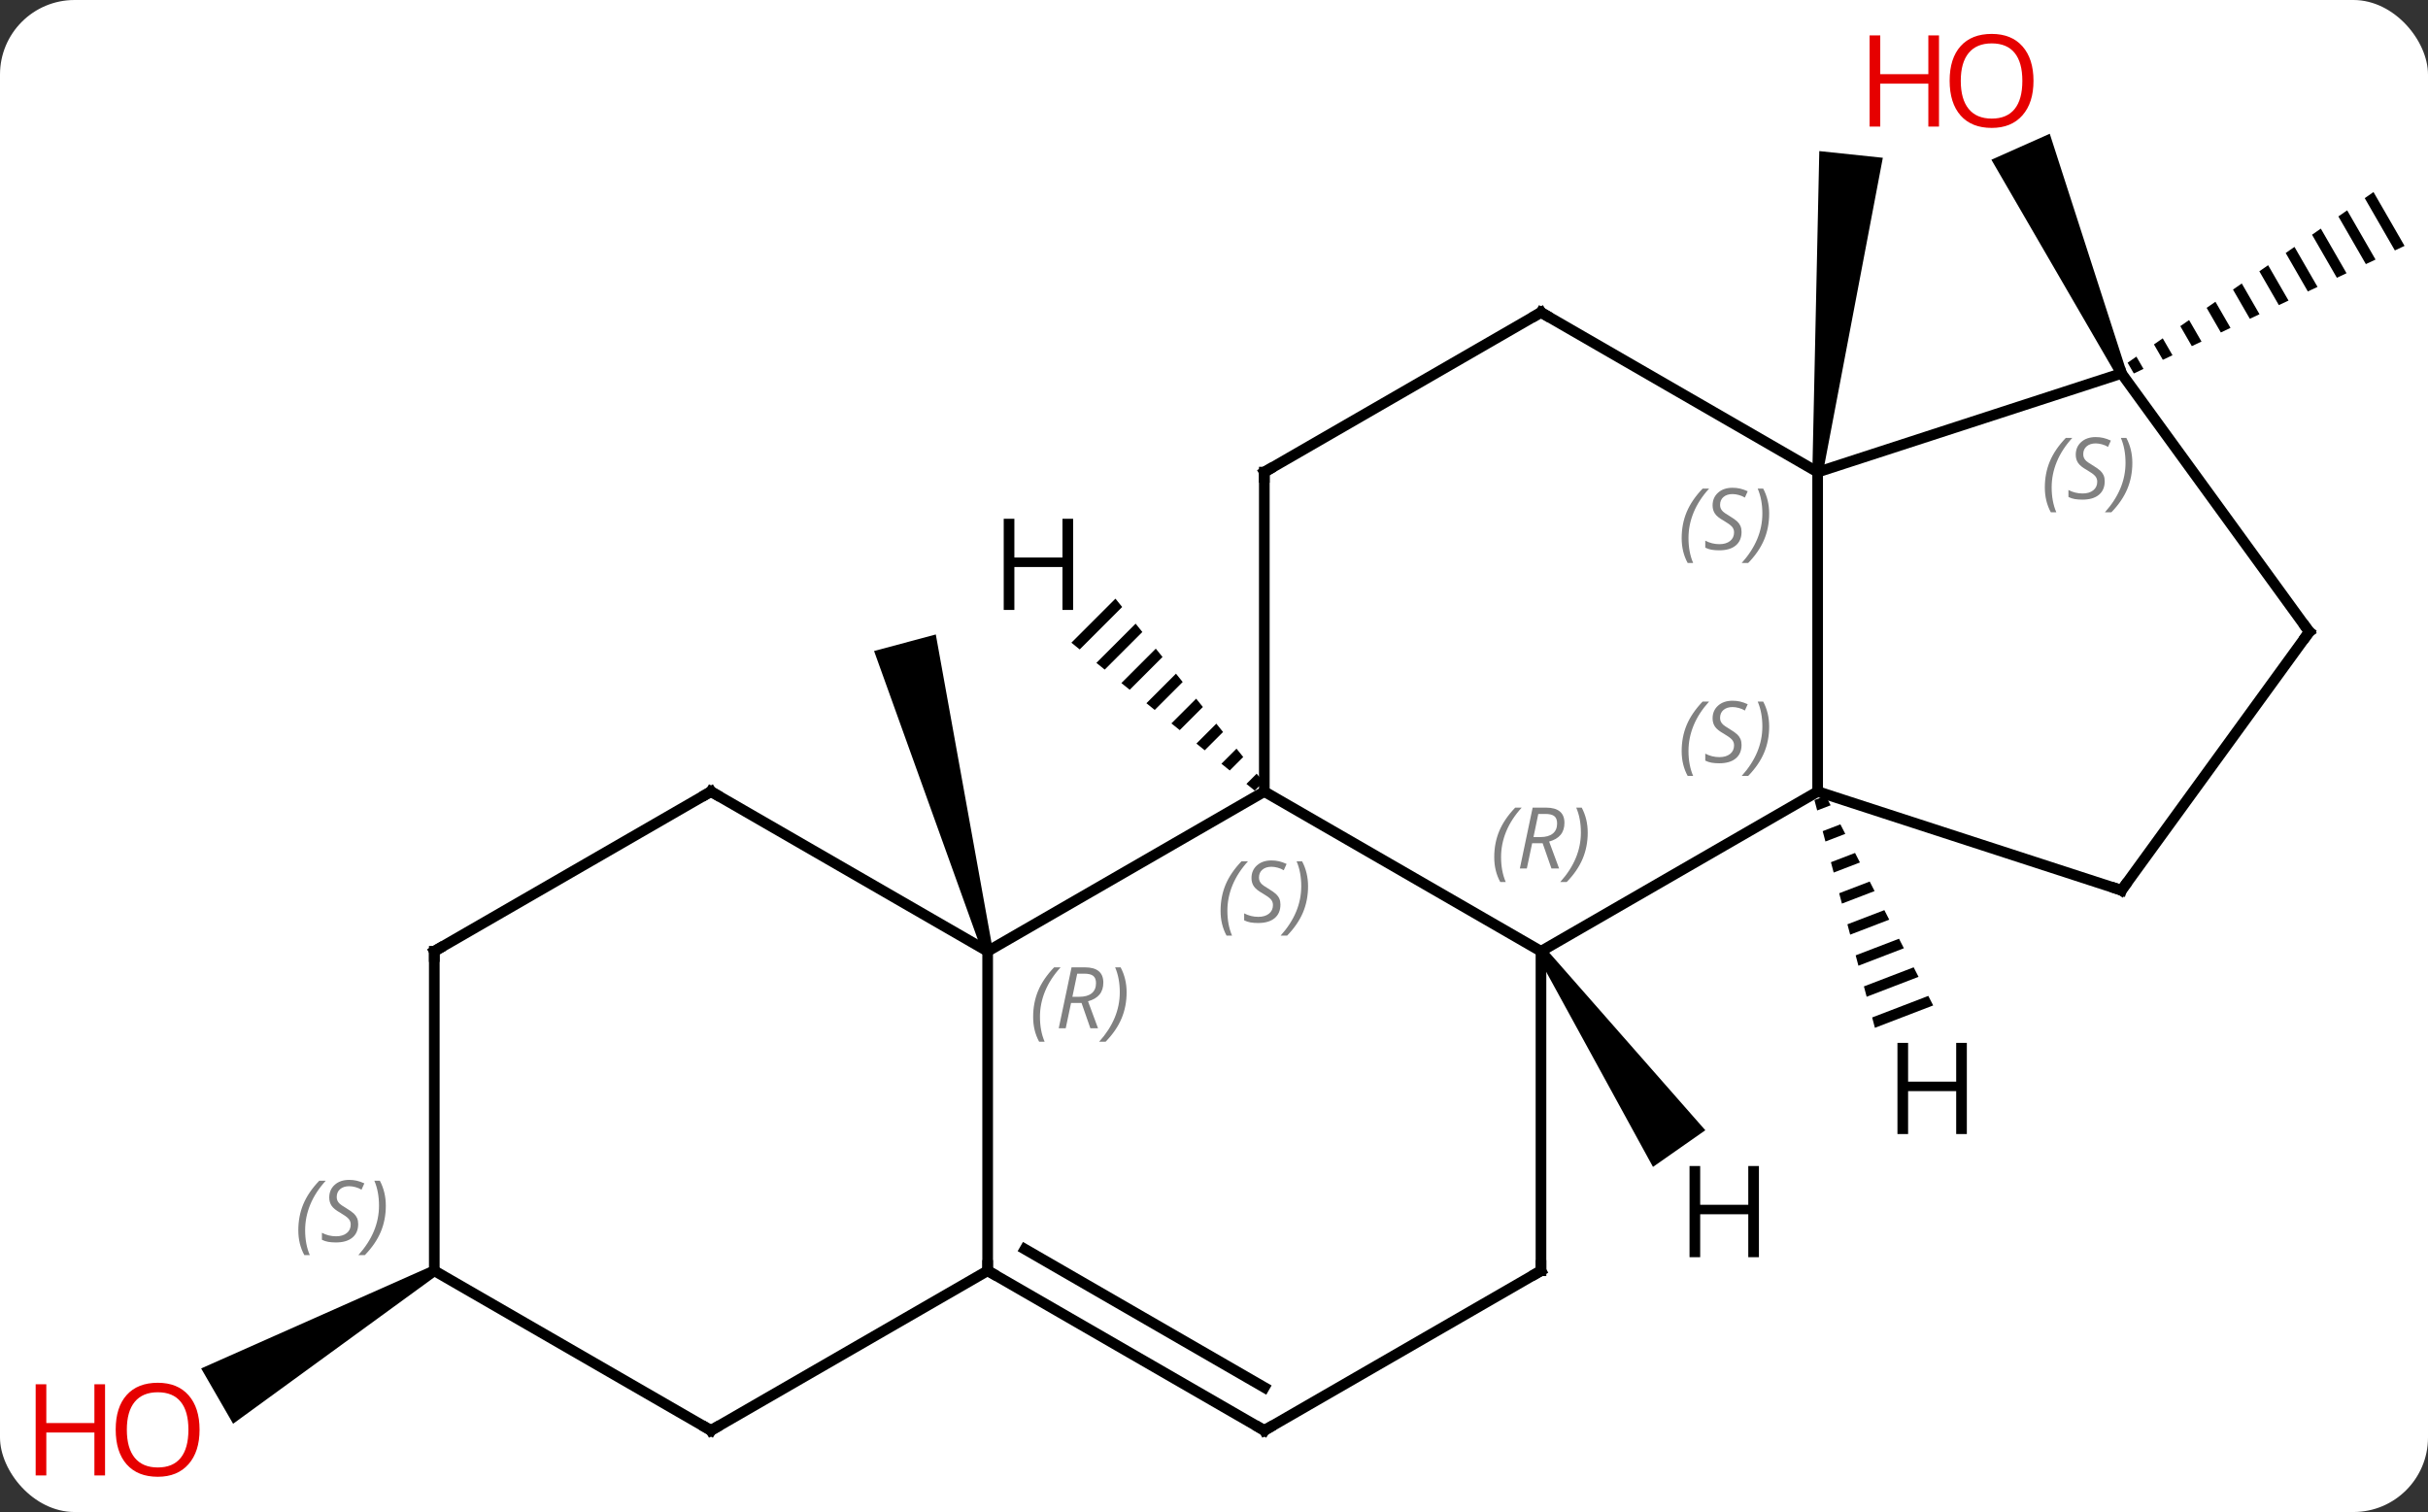 <svg width="228" viewBox="0 0 228 142" style="fill-opacity:1; color-rendering:auto; color-interpolation:auto; text-rendering:auto; stroke:black; stroke-linecap:square; stroke-miterlimit:10; shape-rendering:auto; stroke-opacity:1; fill:black; stroke-dasharray:none; font-weight:normal; stroke-width:1; font-family:'Open Sans'; font-style:normal; stroke-linejoin:miter; font-size:12; stroke-dashoffset:0; image-rendering:auto;" height="142" class="cas-substance-image" xmlns:xlink="http://www.w3.org/1999/xlink" xmlns="http://www.w3.org/2000/svg"><rect x="0" y="0" width="228" height="142" fill="#333333" stroke="none"/><svg class="cas-substance-single-component"><rect y="0" x="0" width="228" stroke="none" ry="7" rx="7" height="142" fill="white" class="cas-substance-group"/><svg y="0" x="0" width="228" viewBox="0 0 228 142" style="fill:black;" height="142" class="cas-substance-single-component-image"><svg><g><g transform="translate(120,71)" style="text-rendering:geometricPrecision; color-rendering:optimizeQuality; color-interpolation:linearRGB; stroke-linecap:butt; image-rendering:optimizeQuality;"><path style="stroke:none;" d="M-26.772 18.21 L-27.738 18.468 L-37.92 -9.861 L-32.124 -11.415 Z"/><path style="stroke:none;" d="M51.182 -26.609 L50.188 -26.713 L50.84 -56.81 L56.806 -56.182 Z"/><path style="stroke:none;" d="M102.882 -52.963 L102.058 -52.391 L104.889 -47.48 L104.889 -47.48 L105.797 -47.908 L105.797 -47.908 L102.882 -52.963 ZM100.409 -51.246 L99.584 -50.673 L102.165 -46.197 L102.165 -46.197 L103.073 -46.624 L100.409 -51.246 ZM97.935 -49.529 L97.11 -48.956 L99.442 -44.913 L99.442 -44.913 L100.35 -45.341 L100.35 -45.341 L97.935 -49.529 ZM95.461 -47.812 L94.636 -47.239 L94.636 -47.239 L96.718 -43.629 L96.718 -43.629 L97.626 -44.057 L95.461 -47.812 ZM92.987 -46.094 L92.162 -45.522 L93.994 -42.345 L93.994 -42.345 L94.902 -42.773 L94.902 -42.773 L92.987 -46.094 ZM90.513 -44.377 L89.688 -43.805 L89.688 -43.805 L91.27 -41.061 L91.27 -41.061 L92.178 -41.489 L92.178 -41.489 L90.513 -44.377 ZM88.039 -42.66 L87.214 -42.088 L88.547 -39.777 L89.455 -40.205 L89.455 -40.205 L88.039 -42.66 ZM85.565 -40.943 L84.74 -40.371 L85.823 -38.493 L85.823 -38.493 L86.731 -38.921 L86.731 -38.921 L85.565 -40.943 ZM83.091 -39.226 L82.266 -38.654 L83.099 -37.209 L84.007 -37.638 L84.007 -37.638 L83.091 -39.226 ZM80.617 -37.509 L79.793 -36.936 L80.375 -35.926 L81.283 -36.354 L81.283 -36.354 L80.617 -37.509 Z"/><path style="stroke:none;" d="M79.675 -36.134 L78.761 -35.728 L67.001 -55.999 L72.482 -58.439 Z"/><path style="stroke:none;" d="M-79.468 47.906 L-78.968 48.772 L-98.111 62.711 L-101.111 57.515 Z"/><line y2="3.339" y1="18.339" x2="-1.275" x1="24.705" style="fill:none;"/><line y2="3.339" y1="18.339" x2="50.685" x1="24.705" style="fill:none;"/><line y2="48.339" y1="18.339" x2="24.705" x1="24.705" style="fill:none;"/><line y2="18.339" y1="3.339" x2="-27.255" x1="-1.275" style="fill:none;"/><line y2="-26.661" y1="3.339" x2="-1.275" x1="-1.275" style="fill:none;"/><line y2="-26.661" y1="3.339" x2="50.685" x1="50.685" style="fill:none;"/><line y2="12.609" y1="3.339" x2="79.218" x1="50.685" style="fill:none;"/><line y2="63.339" y1="48.339" x2="-1.275" x1="24.705" style="fill:none;"/><line y2="48.339" y1="18.339" x2="-27.255" x1="-27.255" style="fill:none;"/><line y2="3.339" y1="18.339" x2="-53.238" x1="-27.255" style="fill:none;"/><line y2="-41.661" y1="-26.661" x2="24.705" x1="-1.275" style="fill:none;"/><line y2="-41.661" y1="-26.661" x2="24.705" x1="50.685" style="fill:none;"/><line y2="-35.931" y1="-26.661" x2="79.218" x1="50.685" style="fill:none;"/><line y2="-11.661" y1="12.609" x2="96.852" x1="79.218" style="fill:none;"/><line y2="48.339" y1="63.339" x2="-27.255" x1="-1.275" style="fill:none;"/><line y2="46.318" y1="59.298" x2="-23.755" x1="-1.275" style="fill:none;"/><line y2="63.339" y1="48.339" x2="-53.238" x1="-27.255" style="fill:none;"/><line y2="18.339" y1="3.339" x2="-79.218" x1="-53.238" style="fill:none;"/><line y2="-11.661" y1="-35.931" x2="96.852" x1="79.218" style="fill:none;"/><line y2="48.339" y1="63.339" x2="-79.218" x1="-53.238" style="fill:none;"/><line y2="48.339" y1="18.339" x2="-79.218" x1="-79.218" style="fill:none;"/><path style="stroke:none;" d="M24.295 18.626 L25.115 18.052 L40.138 35.147 L35.223 38.588 Z"/><path style="stroke:none;" d="M-15.255 -14.778 L-19.392 -10.641 L-18.61 -10.009 L-18.61 -10.009 L-14.623 -13.996 L-14.623 -13.996 L-15.255 -14.778 ZM-13.36 -12.43 L-17.044 -8.746 L-16.262 -8.115 L-12.729 -11.648 L-13.36 -12.43 ZM-11.466 -10.082 L-14.696 -6.852 L-13.914 -6.22 L-10.834 -9.3 L-10.834 -9.3 L-11.466 -10.082 ZM-9.571 -7.734 L-12.348 -4.957 L-11.566 -4.326 L-11.566 -4.326 L-8.94 -6.952 L-8.94 -6.952 L-9.571 -7.734 ZM-7.676 -5.386 L-10 -3.062 L-10 -3.062 L-9.218 -2.431 L-7.045 -4.604 L-7.676 -5.386 ZM-5.782 -3.038 L-7.652 -1.168 L-7.652 -1.168 L-6.87 -0.536 L-5.15 -2.256 L-5.15 -2.256 L-5.782 -3.038 ZM-3.887 -0.69 L-5.304 0.727 L-5.304 0.727 L-4.521 1.358 L-4.521 1.358 L-3.256 0.092 L-3.256 0.092 L-3.887 -0.69 ZM-1.993 1.658 L-2.956 2.621 L-2.956 2.621 L-2.174 3.253 L-2.174 3.253 L-1.361 2.441 L-1.361 2.441 L-1.993 1.658 Z"/><path style="stroke:none;" d="M51.446 3.733 L50.384 4.141 L50.642 5.113 L51.904 4.628 L51.446 3.733 ZM52.821 6.418 L51.158 7.057 L51.416 8.029 L53.28 7.313 L52.821 6.418 ZM54.197 9.103 L51.932 9.973 L52.191 10.945 L52.191 10.945 L54.656 9.998 L54.197 9.103 ZM55.573 11.789 L52.707 12.889 L52.707 12.889 L52.965 13.861 L56.032 12.684 L55.573 11.789 ZM56.949 14.474 L53.481 15.805 L53.739 16.777 L53.739 16.777 L57.408 15.369 L57.408 15.369 L56.949 14.474 ZM58.325 17.159 L54.256 18.721 L54.256 18.721 L54.514 19.694 L54.514 19.694 L58.783 18.054 L58.783 18.054 L58.325 17.159 ZM59.701 19.844 L55.03 21.637 L55.288 22.61 L55.288 22.61 L60.159 20.739 L59.701 19.844 ZM61.077 22.529 L55.804 24.554 L55.804 24.554 L56.062 25.526 L56.062 25.526 L61.535 23.424 L61.077 22.529 Z"/></g><g transform="translate(120,71)" style="fill:rgb(230,0,0); text-rendering:geometricPrecision; color-rendering:optimizeQuality; image-rendering:optimizeQuality; font-family:'Open Sans'; stroke:rgb(230,0,0); color-interpolation:linearRGB;"><path style="stroke:none;" d="M70.954 -63.409 Q70.954 -61.347 69.915 -60.167 Q68.876 -58.987 67.033 -58.987 Q65.142 -58.987 64.111 -60.151 Q63.08 -61.316 63.08 -63.425 Q63.08 -65.519 64.111 -66.667 Q65.142 -67.816 67.033 -67.816 Q68.892 -67.816 69.923 -66.644 Q70.954 -65.472 70.954 -63.409 ZM64.126 -63.409 Q64.126 -61.675 64.869 -60.769 Q65.611 -59.862 67.033 -59.862 Q68.454 -59.862 69.181 -60.761 Q69.908 -61.659 69.908 -63.409 Q69.908 -65.144 69.181 -66.034 Q68.454 -66.925 67.033 -66.925 Q65.611 -66.925 64.869 -66.026 Q64.126 -65.128 64.126 -63.409 Z"/><path style="stroke:none;" d="M62.08 -59.112 L61.08 -59.112 L61.08 -63.144 L56.564 -63.144 L56.564 -59.112 L55.564 -59.112 L55.564 -67.675 L56.564 -67.675 L56.564 -64.034 L61.08 -64.034 L61.08 -67.675 L62.08 -67.675 L62.08 -59.112 Z"/><path style="stroke:none;" d="M-101.26 63.269 Q-101.26 65.331 -102.3 66.511 Q-103.339 67.691 -105.182 67.691 Q-107.073 67.691 -108.104 66.526 Q-109.135 65.362 -109.135 63.253 Q-109.135 61.159 -108.104 60.011 Q-107.073 58.862 -105.182 58.862 Q-103.323 58.862 -102.292 60.034 Q-101.26 61.206 -101.26 63.269 ZM-108.089 63.269 Q-108.089 65.003 -107.346 65.909 Q-106.604 66.816 -105.182 66.816 Q-103.76 66.816 -103.034 65.917 Q-102.307 65.019 -102.307 63.269 Q-102.307 61.534 -103.034 60.644 Q-103.76 59.753 -105.182 59.753 Q-106.604 59.753 -107.346 60.651 Q-108.089 61.55 -108.089 63.269 Z"/><path style="stroke:none;" d="M-110.135 67.566 L-111.135 67.566 L-111.135 63.534 L-115.651 63.534 L-115.651 67.566 L-116.651 67.566 L-116.651 59.003 L-115.651 59.003 L-115.651 62.644 L-111.135 62.644 L-111.135 59.003 L-110.135 59.003 L-110.135 67.566 Z"/></g><g transform="translate(120,71)" style="font-size:8.4px; fill:gray; text-rendering:geometricPrecision; image-rendering:optimizeQuality; color-rendering:optimizeQuality; font-family:'Open Sans'; font-style:italic; stroke:gray; color-interpolation:linearRGB;"><path style="stroke:none;" d="M20.316 9.503 Q20.316 8.175 20.785 7.05 Q21.254 5.925 22.285 4.847 L22.895 4.847 Q21.926 5.909 21.441 7.081 Q20.957 8.253 20.957 9.487 Q20.957 10.816 21.395 11.831 L20.879 11.831 Q20.316 10.8 20.316 9.503 ZM23.876 8.191 L23.376 10.566 L22.72 10.566 L23.923 4.847 L25.173 4.847 Q26.908 4.847 26.908 6.284 Q26.908 7.644 25.47 8.034 L26.408 10.566 L25.689 10.566 L24.861 8.191 L23.876 8.191 ZM24.454 5.441 Q24.064 7.362 24.001 7.612 L24.658 7.612 Q25.408 7.612 25.814 7.284 Q26.22 6.956 26.22 6.331 Q26.22 5.862 25.962 5.652 Q25.704 5.441 25.111 5.441 L24.454 5.441 ZM29.094 7.191 Q29.094 8.519 28.617 9.652 Q28.14 10.784 27.125 11.831 L26.515 11.831 Q28.453 9.675 28.453 7.191 Q28.453 5.862 28.015 4.847 L28.531 4.847 Q29.094 5.909 29.094 7.191 Z"/><path style="stroke:none;" d="M-5.383 14.542 Q-5.383 13.214 -4.915 12.089 Q-4.446 10.964 -3.415 9.886 L-2.805 9.886 Q-3.774 10.948 -4.258 12.12 Q-4.743 13.292 -4.743 14.527 Q-4.743 15.855 -4.305 16.87 L-4.821 16.87 Q-5.383 15.839 -5.383 14.542 ZM0.239 13.948 Q0.239 14.777 -0.308 15.23 Q-0.855 15.683 -1.855 15.683 Q-2.261 15.683 -2.574 15.628 Q-2.886 15.573 -3.167 15.433 L-3.167 14.777 Q-2.542 15.105 -1.839 15.105 Q-1.214 15.105 -0.839 14.808 Q-0.464 14.511 -0.464 13.995 Q-0.464 13.683 -0.667 13.456 Q-0.87 13.23 -1.433 12.902 Q-2.027 12.573 -2.253 12.245 Q-2.48 11.917 -2.48 11.464 Q-2.48 10.73 -1.964 10.269 Q-1.448 9.808 -0.605 9.808 Q-0.23 9.808 0.106 9.886 Q0.442 9.964 0.817 10.136 L0.551 10.73 Q0.301 10.573 -0.019 10.487 Q-0.339 10.402 -0.605 10.402 Q-1.136 10.402 -1.456 10.675 Q-1.777 10.948 -1.777 11.417 Q-1.777 11.62 -1.706 11.769 Q-1.636 11.917 -1.495 12.05 Q-1.355 12.183 -0.933 12.433 Q-0.37 12.777 -0.167 12.972 Q0.036 13.167 0.138 13.402 Q0.239 13.636 0.239 13.948 ZM2.833 12.23 Q2.833 13.558 2.357 14.691 Q1.88 15.823 0.865 16.87 L0.255 16.87 Q2.193 14.714 2.193 12.23 Q2.193 10.902 1.755 9.886 L2.271 9.886 Q2.833 10.948 2.833 12.23 Z"/><path style="stroke:none;" d="M37.916 -0.458 Q37.916 -1.786 38.385 -2.911 Q38.854 -4.036 39.885 -5.114 L40.494 -5.114 Q39.526 -4.052 39.041 -2.88 Q38.557 -1.708 38.557 -0.473 Q38.557 0.855 38.994 1.87 L38.479 1.87 Q37.916 0.839 37.916 -0.458 ZM43.539 -1.052 Q43.539 -0.223 42.992 0.23 Q42.445 0.683 41.445 0.683 Q41.039 0.683 40.726 0.628 Q40.414 0.573 40.133 0.433 L40.133 -0.223 Q40.758 0.105 41.461 0.105 Q42.086 0.105 42.461 -0.192 Q42.836 -0.489 42.836 -1.005 Q42.836 -1.317 42.633 -1.544 Q42.429 -1.77 41.867 -2.098 Q41.273 -2.427 41.047 -2.755 Q40.82 -3.083 40.82 -3.536 Q40.82 -4.27 41.336 -4.731 Q41.851 -5.192 42.695 -5.192 Q43.07 -5.192 43.406 -5.114 Q43.742 -5.036 44.117 -4.864 L43.851 -4.27 Q43.601 -4.427 43.281 -4.513 Q42.961 -4.598 42.695 -4.598 Q42.164 -4.598 41.843 -4.325 Q41.523 -4.052 41.523 -3.583 Q41.523 -3.38 41.593 -3.231 Q41.664 -3.083 41.804 -2.95 Q41.945 -2.817 42.367 -2.567 Q42.929 -2.223 43.133 -2.028 Q43.336 -1.833 43.437 -1.598 Q43.539 -1.364 43.539 -1.052 ZM46.133 -2.77 Q46.133 -1.442 45.657 -0.309 Q45.18 0.823 44.164 1.87 L43.555 1.87 Q45.493 -0.286 45.493 -2.77 Q45.493 -4.098 45.055 -5.114 L45.571 -5.114 Q46.133 -4.052 46.133 -2.77 Z"/></g><g transform="translate(120,71)" style="stroke-linecap:butt; font-size:8.4px; text-rendering:geometricPrecision; image-rendering:optimizeQuality; color-rendering:optimizeQuality; font-family:'Open Sans'; font-style:italic; color-interpolation:linearRGB; stroke-miterlimit:5;"><path style="fill:none;" d="M24.705 47.839 L24.705 48.339 L24.272 48.589"/><path style="fill:gray; stroke:none;" d="M-22.983 24.503 Q-22.983 23.175 -22.515 22.05 Q-22.046 20.925 -21.015 19.847 L-20.405 19.847 Q-21.374 20.909 -21.858 22.081 Q-22.343 23.253 -22.343 24.487 Q-22.343 25.816 -21.905 26.831 L-22.421 26.831 Q-22.983 25.8 -22.983 24.503 ZM-19.423 23.191 L-19.923 25.566 L-20.579 25.566 L-19.376 19.847 L-18.126 19.847 Q-16.392 19.847 -16.392 21.284 Q-16.392 22.644 -17.829 23.034 L-16.892 25.566 L-17.611 25.566 L-18.439 23.191 L-19.423 23.191 ZM-18.845 20.441 Q-19.236 22.362 -19.298 22.612 L-18.642 22.612 Q-17.892 22.612 -17.486 22.284 Q-17.079 21.956 -17.079 21.331 Q-17.079 20.862 -17.337 20.651 Q-17.595 20.441 -18.189 20.441 L-18.845 20.441 ZM-14.206 22.191 Q-14.206 23.519 -14.683 24.651 Q-15.159 25.784 -16.175 26.831 L-16.784 26.831 Q-14.847 24.675 -14.847 22.191 Q-14.847 20.862 -15.284 19.847 L-14.769 19.847 Q-14.206 20.909 -14.206 22.191 Z"/><path style="fill:none;" d="M-1.275 -26.161 L-1.275 -26.661 L-0.842 -26.911"/><path style="fill:gray; stroke:none;" d="M37.916 -20.458 Q37.916 -21.786 38.385 -22.911 Q38.854 -24.036 39.885 -25.114 L40.494 -25.114 Q39.526 -24.052 39.041 -22.88 Q38.557 -21.708 38.557 -20.474 Q38.557 -19.145 38.994 -18.13 L38.479 -18.13 Q37.916 -19.161 37.916 -20.458 ZM43.539 -21.052 Q43.539 -20.224 42.992 -19.77 Q42.445 -19.317 41.445 -19.317 Q41.039 -19.317 40.726 -19.372 Q40.414 -19.427 40.133 -19.567 L40.133 -20.224 Q40.758 -19.895 41.461 -19.895 Q42.086 -19.895 42.461 -20.192 Q42.836 -20.489 42.836 -21.005 Q42.836 -21.317 42.633 -21.544 Q42.429 -21.77 41.867 -22.099 Q41.273 -22.427 41.047 -22.755 Q40.82 -23.083 40.82 -23.536 Q40.82 -24.27 41.336 -24.731 Q41.851 -25.192 42.695 -25.192 Q43.07 -25.192 43.406 -25.114 Q43.742 -25.036 44.117 -24.864 L43.851 -24.27 Q43.601 -24.427 43.281 -24.513 Q42.961 -24.599 42.695 -24.599 Q42.164 -24.599 41.843 -24.325 Q41.523 -24.052 41.523 -23.583 Q41.523 -23.38 41.593 -23.231 Q41.664 -23.083 41.804 -22.95 Q41.945 -22.817 42.367 -22.567 Q42.929 -22.224 43.133 -22.028 Q43.336 -21.833 43.437 -21.599 Q43.539 -21.364 43.539 -21.052 ZM46.133 -22.77 Q46.133 -21.442 45.657 -20.309 Q45.18 -19.177 44.164 -18.13 L43.555 -18.13 Q45.493 -20.286 45.493 -22.77 Q45.493 -24.099 45.055 -25.114 L45.571 -25.114 Q46.133 -24.052 46.133 -22.77 Z"/><path style="fill:none;" d="M78.743 12.454 L79.218 12.609 L79.512 12.204"/><path style="fill:none;" d="M-0.842 63.089 L-1.275 63.339 L-1.708 63.089"/><path style="fill:none;" d="M-26.822 48.589 L-27.255 48.339 L-27.255 47.839"/><path style="fill:none;" d="M-52.805 3.589 L-53.238 3.339 L-53.671 3.589"/><path style="fill:none;" d="M24.272 -41.411 L24.705 -41.661 L25.138 -41.411"/><path style="fill:gray; stroke:none;" d="M72.019 -25.217 Q72.019 -26.545 72.488 -27.67 Q72.957 -28.795 73.988 -29.874 L74.597 -29.874 Q73.629 -28.811 73.144 -27.639 Q72.66 -26.467 72.66 -25.233 Q72.66 -23.905 73.097 -22.889 L72.582 -22.889 Q72.019 -23.92 72.019 -25.217 ZM77.642 -25.811 Q77.642 -24.983 77.095 -24.53 Q76.548 -24.077 75.548 -24.077 Q75.142 -24.077 74.829 -24.131 Q74.517 -24.186 74.236 -24.327 L74.236 -24.983 Q74.861 -24.655 75.564 -24.655 Q76.189 -24.655 76.564 -24.952 Q76.939 -25.249 76.939 -25.764 Q76.939 -26.077 76.736 -26.303 Q76.532 -26.53 75.97 -26.858 Q75.376 -27.186 75.15 -27.514 Q74.923 -27.842 74.923 -28.295 Q74.923 -29.03 75.439 -29.491 Q75.954 -29.952 76.798 -29.952 Q77.173 -29.952 77.509 -29.874 Q77.845 -29.795 78.22 -29.624 L77.954 -29.03 Q77.704 -29.186 77.384 -29.272 Q77.064 -29.358 76.798 -29.358 Q76.267 -29.358 75.947 -29.084 Q75.626 -28.811 75.626 -28.342 Q75.626 -28.139 75.697 -27.991 Q75.767 -27.842 75.907 -27.709 Q76.048 -27.577 76.47 -27.327 Q77.032 -26.983 77.236 -26.788 Q77.439 -26.592 77.54 -26.358 Q77.642 -26.124 77.642 -25.811 ZM80.236 -27.53 Q80.236 -26.202 79.76 -25.069 Q79.283 -23.936 78.268 -22.889 L77.658 -22.889 Q79.596 -25.045 79.596 -27.53 Q79.596 -28.858 79.158 -29.874 L79.674 -29.874 Q80.236 -28.811 80.236 -27.53 Z"/><path style="fill:none;" d="M96.558 -11.257 L96.852 -11.661 L96.558 -12.066"/><path style="fill:none;" d="M-52.805 63.089 L-53.238 63.339 L-53.671 63.089"/><path style="fill:none;" d="M-78.785 18.089 L-79.218 18.339 L-79.218 18.839"/><path style="fill:gray; stroke:none;" d="M-91.987 44.542 Q-91.987 43.214 -91.518 42.089 Q-91.049 40.964 -90.018 39.886 L-89.409 39.886 Q-90.377 40.948 -90.862 42.12 Q-91.346 43.292 -91.346 44.526 Q-91.346 45.855 -90.909 46.87 L-91.424 46.87 Q-91.987 45.839 -91.987 44.542 ZM-86.364 43.948 Q-86.364 44.776 -86.911 45.23 Q-87.458 45.683 -88.458 45.683 Q-88.864 45.683 -89.177 45.628 Q-89.489 45.573 -89.77 45.433 L-89.77 44.776 Q-89.145 45.105 -88.442 45.105 Q-87.817 45.105 -87.442 44.808 Q-87.067 44.511 -87.067 43.995 Q-87.067 43.683 -87.27 43.456 Q-87.474 43.23 -88.036 42.901 Q-88.63 42.573 -88.856 42.245 Q-89.083 41.917 -89.083 41.464 Q-89.083 40.73 -88.567 40.269 Q-88.052 39.808 -87.208 39.808 Q-86.833 39.808 -86.497 39.886 Q-86.161 39.964 -85.786 40.136 L-86.052 40.73 Q-86.302 40.573 -86.622 40.487 Q-86.942 40.401 -87.208 40.401 Q-87.739 40.401 -88.059 40.675 Q-88.38 40.948 -88.38 41.417 Q-88.38 41.62 -88.309 41.769 Q-88.239 41.917 -88.099 42.05 Q-87.958 42.183 -87.536 42.433 Q-86.974 42.776 -86.77 42.972 Q-86.567 43.167 -86.466 43.401 Q-86.364 43.636 -86.364 43.948 ZM-83.77 42.23 Q-83.77 43.558 -84.246 44.691 Q-84.723 45.823 -85.738 46.87 L-86.348 46.87 Q-84.41 44.714 -84.41 42.23 Q-84.41 40.901 -84.848 39.886 L-84.332 39.886 Q-83.77 40.948 -83.77 42.23 Z"/><path style="stroke:none;" d="M45.171 47.068 L44.171 47.068 L44.171 43.037 L39.655 43.037 L39.655 47.068 L38.655 47.068 L38.655 38.506 L39.655 38.506 L39.655 42.146 L44.171 42.146 L44.171 38.506 L45.171 38.506 L45.171 47.068 Z"/><path style="stroke:none;" d="M-19.23 -13.718 L-20.23 -13.718 L-20.23 -17.749 L-24.746 -17.749 L-24.746 -13.718 L-25.746 -13.718 L-25.746 -22.28 L-24.746 -22.28 L-24.746 -18.64 L-20.23 -18.64 L-20.23 -22.28 L-19.23 -22.28 L-19.23 -13.718 Z"/><path style="stroke:none;" d="M64.695 35.503 L63.695 35.503 L63.695 31.472 L59.179 31.472 L59.179 35.503 L58.179 35.503 L58.179 26.941 L59.179 26.941 L59.179 30.581 L63.695 30.581 L63.695 26.941 L64.695 26.941 L64.695 35.503 Z"/></g></g></svg></svg></svg></svg>